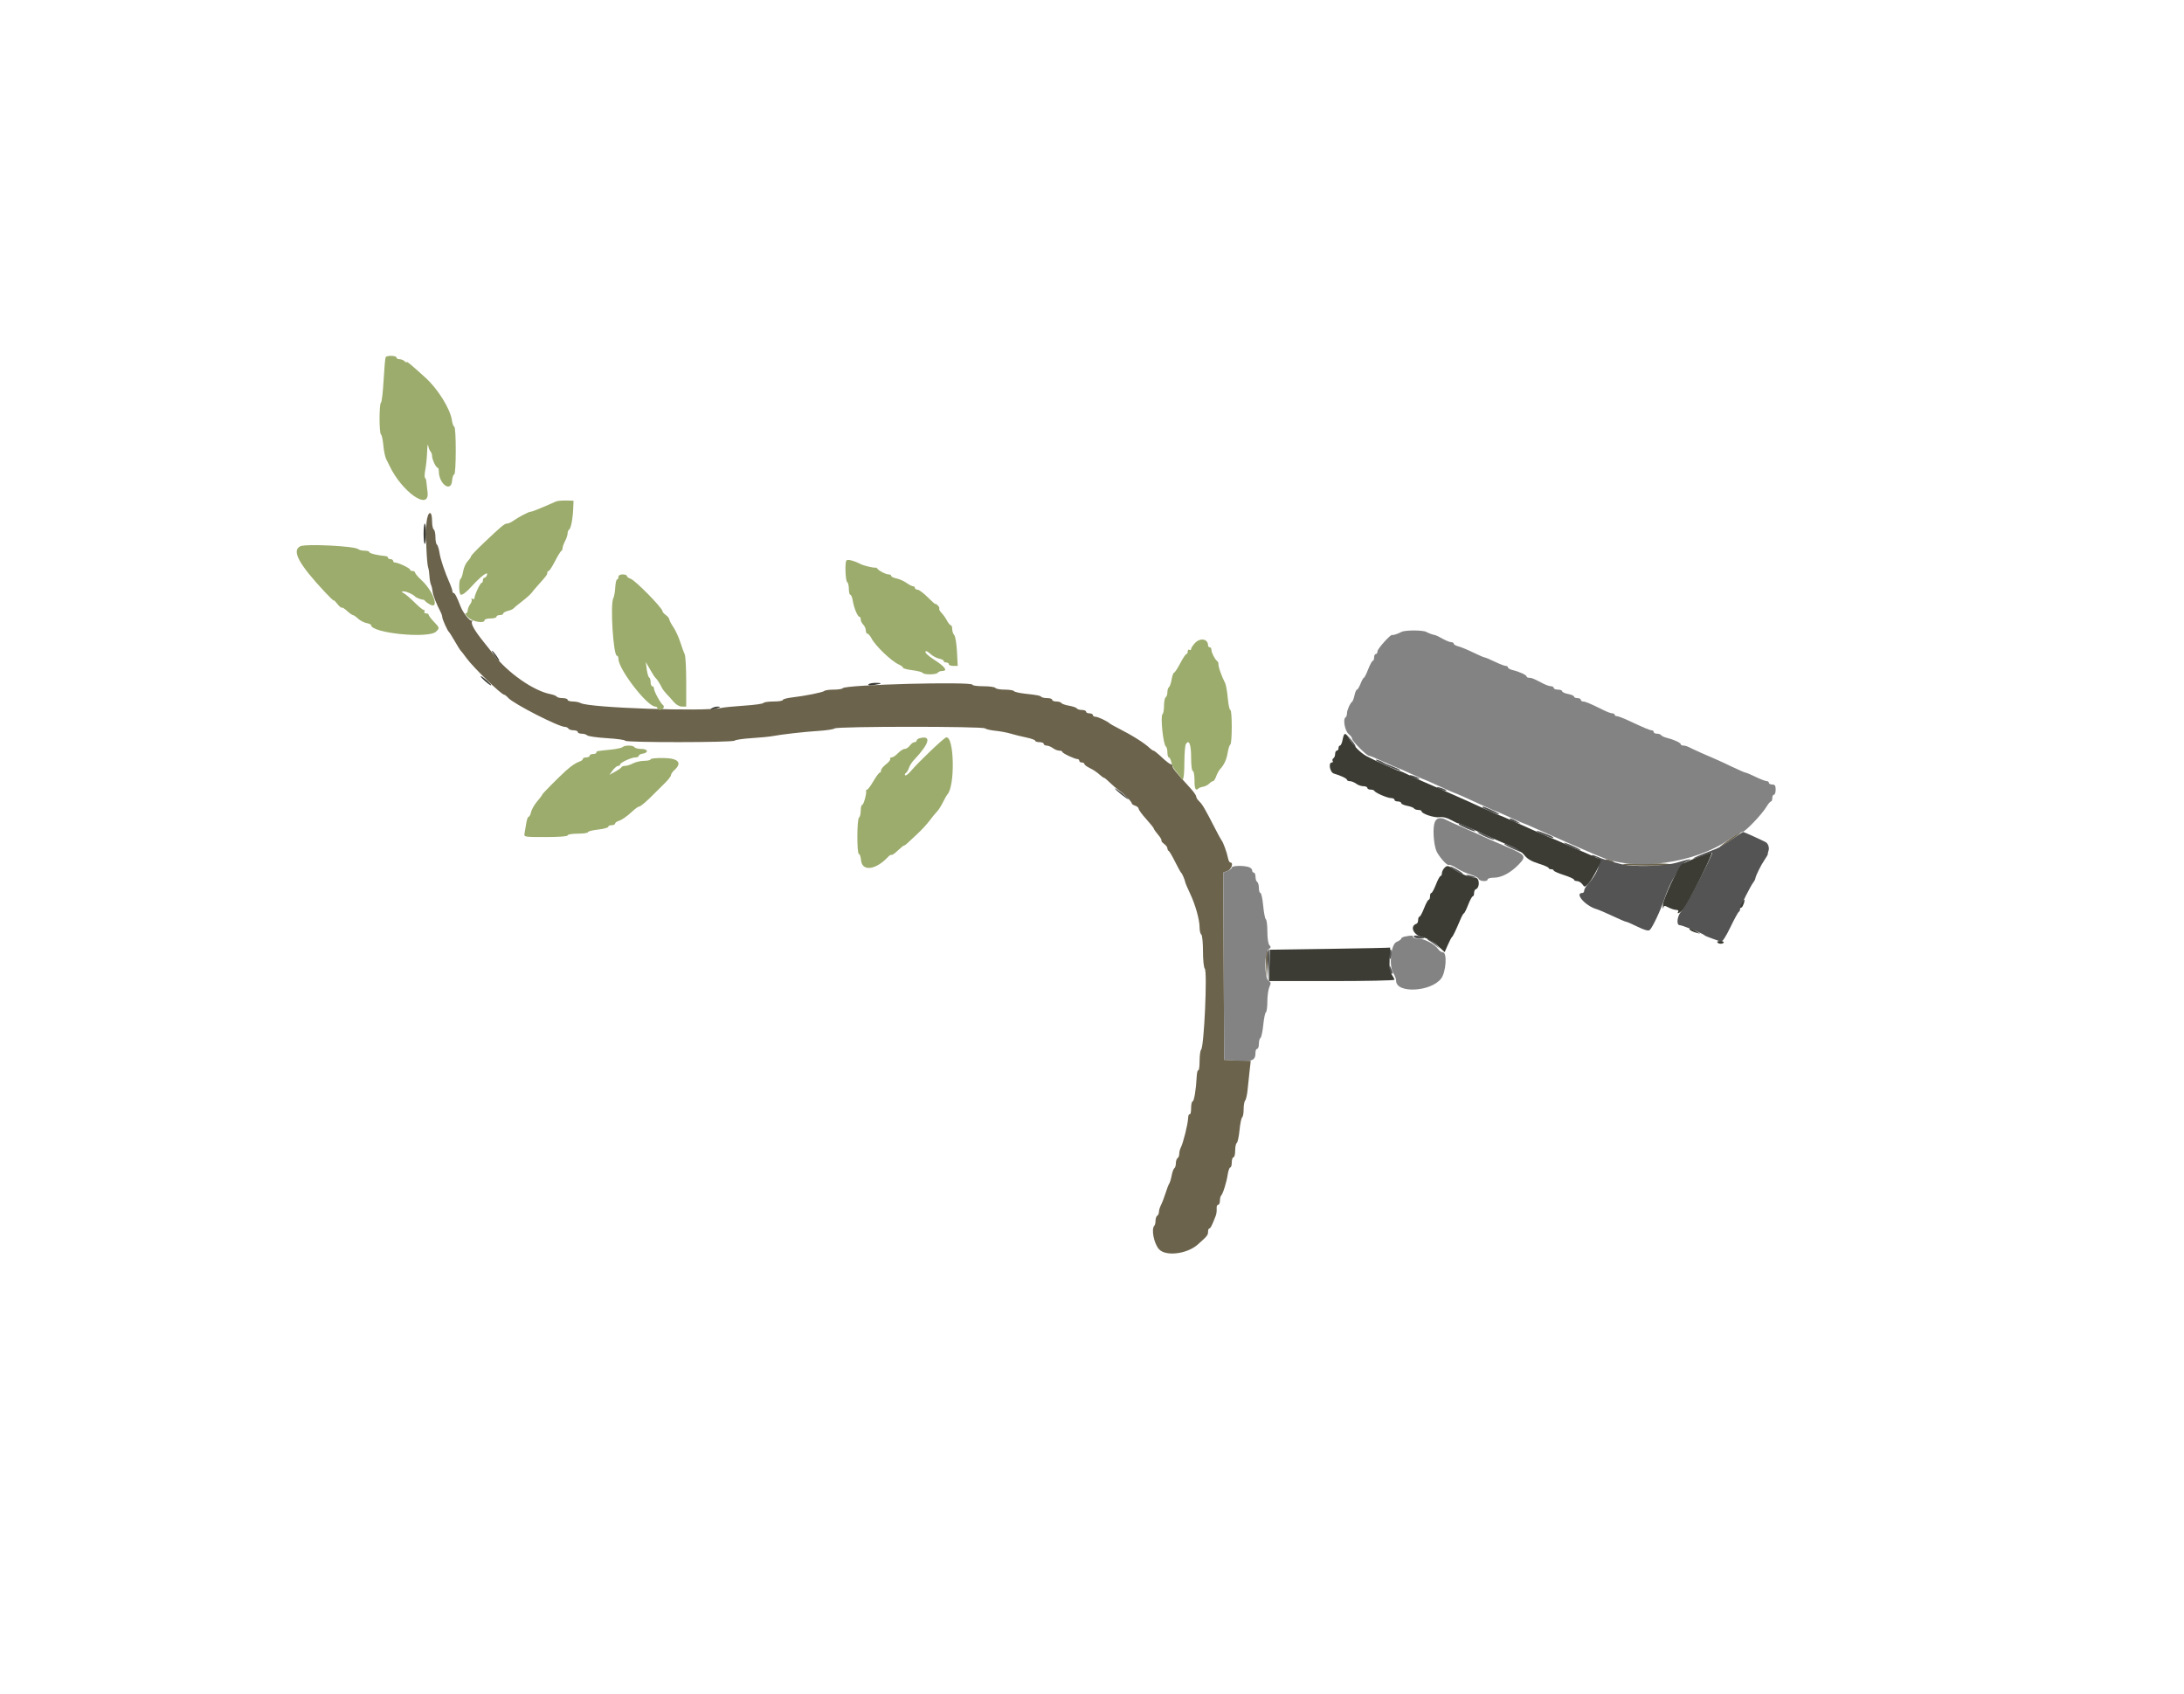 <svg id="svg" version="1.1" xmlns="http://www.w3.org/2000/svg" xmlns:xlink="http://www.w3.org/1999/xlink" width="400" height="310.27" viewBox="0, 0, 400,310.27"><g id="svgg"><path id="path0" d="M78.112 95.718 C 77.924 97.539,78.139 103.192,78.425 103.957 C 78.520 104.213,78.624 104.911,78.655 105.508 C 78.686 106.106,78.813 106.817,78.936 107.090 C 79.060 107.362,79.193 107.921,79.233 108.331 C 79.297 109.001,79.937 110.636,80.709 112.098 C 80.865 112.395,80.993 112.792,80.993 112.982 C 80.993 113.376,81.951 115.514,82.233 115.749 C 82.335 115.834,82.819 116.602,83.308 117.455 C 83.797 118.309,84.280 119.077,84.381 119.162 C 84.483 119.247,84.969 119.876,85.463 120.559 C 86.677 122.239,91.828 127.230,92.348 127.230 C 92.463 127.230,92.783 127.483,93.059 127.791 C 94.044 128.892,102.316 133.126,103.481 133.126 C 103.723 133.126,104.006 133.266,104.112 133.437 C 104.217 133.607,104.644 133.747,105.061 133.747 C 105.478 133.747,105.818 133.887,105.818 134.057 C 105.818 134.228,106.140 134.368,106.532 134.368 C 106.925 134.368,107.385 134.507,107.555 134.677 C 107.726 134.847,109.359 135.078,111.186 135.190 C 113.013 135.302,114.507 135.511,114.507 135.656 C 114.507 136.009,134.163 135.995,134.538 135.642 C 134.701 135.489,136.090 135.284,137.626 135.186 C 139.162 135.087,140.838 134.928,141.350 134.833 C 143.201 134.488,147.301 134.021,149.882 133.861 C 151.332 133.771,152.677 133.565,152.872 133.403 C 153.343 133.012,179.924 133.002,180.403 133.393 C 180.600 133.552,181.458 133.751,182.312 133.834 C 183.165 133.917,184.422 134.152,185.105 134.358 C 185.787 134.563,187.079 134.882,187.975 135.066 C 188.871 135.251,189.604 135.519,189.604 135.661 C 189.604 135.803,189.953 135.919,190.380 135.919 C 190.807 135.919,191.156 136.059,191.156 136.230 C 191.156 136.400,191.400 136.544,191.699 136.550 C 191.998 136.555,192.513 136.765,192.844 137.015 C 193.176 137.266,193.699 137.471,194.008 137.471 C 194.317 137.471,194.569 137.578,194.569 137.708 C 194.569 137.957,196.835 139.022,197.364 139.022 C 197.534 139.022,197.673 139.162,197.673 139.333 C 197.673 139.503,197.882 139.643,198.138 139.643 C 198.394 139.643,198.604 139.767,198.604 139.918 C 198.604 140.069,199.057 140.409,199.612 140.673 C 200.167 140.938,200.929 141.442,201.306 141.795 C 201.683 142.147,202.078 142.436,202.183 142.436 C 202.289 142.436,202.761 142.820,203.232 143.289 C 203.703 143.759,204.477 144.422,204.952 144.763 C 205.973 145.497,207.292 146.839,207.292 147.144 C 207.292 147.263,207.572 147.448,207.913 147.556 C 208.254 147.665,208.538 147.918,208.544 148.120 C 208.550 148.322,209.178 149.177,209.941 150.019 C 210.703 150.862,211.327 151.643,211.327 151.755 C 211.327 151.868,211.668 152.356,212.085 152.842 C 212.502 153.327,212.788 153.812,212.722 153.919 C 212.656 154.027,212.873 154.311,213.205 154.550 C 213.537 154.790,213.809 155.153,213.809 155.357 C 213.809 155.561,213.914 155.775,214.042 155.831 C 214.170 155.888,214.693 156.773,215.204 157.797 C 215.715 158.821,216.214 159.728,216.313 159.814 C 216.516 159.990,216.967 161.022,217.085 161.585 C 217.128 161.791,217.515 162.698,217.945 163.602 C 218.930 165.674,219.705 168.427,219.705 169.851 C 219.705 170.455,219.845 171.035,220.016 171.140 C 220.186 171.246,220.326 172.623,220.326 174.200 C 220.326 175.805,220.471 177.212,220.655 177.396 C 221.148 177.890,220.530 191.666,219.990 192.227 C 219.833 192.389,219.705 193.340,219.705 194.339 C 219.705 195.339,219.600 196.093,219.472 196.014 C 219.344 195.935,219.211 196.451,219.177 197.160 C 219.062 199.512,218.699 201.707,218.424 201.707 C 218.275 201.707,218.154 202.274,218.154 202.966 C 218.154 203.659,218.035 204.153,217.890 204.063 C 217.745 203.974,217.615 204.306,217.601 204.802 C 217.572 205.834,216.696 209.354,216.268 210.159 C 216.110 210.455,215.981 210.970,215.981 211.304 C 215.981 211.638,215.842 211.997,215.671 212.102 C 215.500 212.208,215.361 212.627,215.361 213.033 C 215.361 213.440,215.237 213.849,215.086 213.943 C 214.934 214.036,214.712 214.638,214.592 215.280 C 214.472 215.922,214.272 216.587,214.148 216.757 C 214.023 216.928,213.726 217.696,213.487 218.464 C 213.249 219.232,212.875 220.209,212.657 220.636 C 212.440 221.063,212.261 221.648,212.259 221.937 C 212.258 222.225,212.118 222.548,211.947 222.653 C 211.777 222.759,211.637 223.163,211.637 223.551 C 211.637 223.939,211.540 224.354,211.421 224.472 C 210.810 225.083,211.347 227.775,212.283 228.795 C 213.514 230.136,217.407 229.661,219.361 227.930 C 221.115 226.375,221.257 226.200,221.257 225.579 C 221.257 225.250,221.362 224.981,221.491 224.981 C 221.704 224.981,221.988 224.418,222.663 222.653 C 222.794 222.312,222.870 221.718,222.832 221.334 C 222.795 220.950,222.914 220.636,223.096 220.636 C 223.279 220.636,223.429 220.310,223.429 219.912 C 223.429 219.514,223.525 219.092,223.642 218.975 C 223.983 218.634,224.636 216.558,224.852 215.128 C 224.962 214.403,225.175 213.809,225.326 213.809 C 225.477 213.809,225.601 213.390,225.601 212.878 C 225.601 212.366,225.741 211.947,225.912 211.947 C 226.082 211.947,226.222 211.397,226.222 210.724 C 226.222 210.052,226.353 209.420,226.514 209.321 C 226.675 209.221,226.903 208.163,227.020 206.968 C 227.138 205.774,227.356 204.721,227.504 204.630 C 227.652 204.538,227.773 203.871,227.773 203.147 C 227.773 202.423,227.901 201.698,228.056 201.536 C 228.212 201.374,228.413 200.473,228.503 199.535 C 228.592 198.596,228.758 197.031,228.871 196.057 L 229.077 194.286 226.641 194.195 L 224.205 194.104 224.125 176.952 L 224.044 159.800 224.823 159.504 C 225.558 159.225,225.970 157.952,225.326 157.952 C 225.175 157.952,224.981 157.568,224.896 157.099 C 224.732 156.192,223.999 154.177,223.739 153.918 C 223.654 153.832,223.083 152.785,222.470 151.590 C 220.676 148.092,220.203 147.286,219.628 146.749 C 219.329 146.470,219.085 146.080,219.085 145.882 C 219.085 145.685,218.631 145.023,218.076 144.412 C 215.148 141.187,214.740 140.682,214.740 140.277 C 214.740 140.099,214.601 139.953,214.430 139.953 C 214.260 139.953,213.528 139.395,212.803 138.712 C 212.078 138.029,211.390 137.471,211.273 137.471 C 211.156 137.471,210.876 137.292,210.651 137.073 C 209.662 136.113,207.458 134.716,204.810 133.371 C 204.042 132.981,203.344 132.592,203.258 132.506 C 202.858 132.105,201.092 131.265,200.650 131.265 C 200.378 131.265,200.155 131.125,200.155 130.954 C 200.155 130.784,199.876 130.644,199.535 130.644 C 199.193 130.644,198.914 130.504,198.914 130.334 C 198.914 130.163,198.573 130.023,198.156 130.023 C 197.740 130.023,197.320 129.896,197.224 129.740 C 197.128 129.584,196.492 129.363,195.811 129.247 C 195.130 129.132,194.494 128.911,194.398 128.755 C 194.301 128.599,193.882 128.472,193.465 128.472 C 193.048 128.472,192.708 128.332,192.708 128.161 C 192.708 127.991,192.312 127.851,191.828 127.851 C 191.345 127.851,190.852 127.754,190.733 127.635 C 190.481 127.383,190.079 127.304,187.655 127.032 C 186.669 126.921,185.788 126.710,185.697 126.565 C 185.607 126.419,184.852 126.299,184.019 126.299 C 183.185 126.299,182.417 126.160,182.312 125.989 C 182.206 125.818,181.221 125.679,180.121 125.679 C 179.022 125.679,178.123 125.558,178.123 125.410 C 178.123 124.776,154.753 125.391,154.354 126.036 C 154.265 126.181,153.525 126.299,152.710 126.299 C 151.895 126.299,151.124 126.404,150.996 126.532 C 150.734 126.794,147.449 127.455,144.996 127.739 C 144.100 127.843,143.367 128.050,143.367 128.200 C 143.367 128.349,142.607 128.472,141.679 128.472 C 140.750 128.472,139.914 128.594,139.821 128.745 C 139.729 128.895,138.149 129.114,136.312 129.232 C 134.475 129.351,132.552 129.542,132.040 129.658 C 128.928 130.361,107.942 129.634,106.366 128.768 C 106.069 128.605,105.406 128.472,104.892 128.472 C 104.377 128.472,103.957 128.332,103.957 128.161 C 103.957 127.991,103.546 127.851,103.044 127.851 C 102.542 127.851,102.056 127.729,101.964 127.581 C 101.872 127.432,101.340 127.222,100.782 127.114 C 97.697 126.515,92.947 123.189,90.389 119.835 C 90.085 119.437,89.363 118.530,88.785 117.818 C 86.990 115.613,86.196 114.257,86.444 113.827 C 86.573 113.604,86.565 113.524,86.426 113.650 C 86.140 113.909,84.817 112.268,84.365 111.094 C 83.697 109.361,83.312 108.611,83.089 108.611 C 82.960 108.611,82.855 108.458,82.855 108.270 C 82.855 108.083,82.661 107.489,82.425 106.951 C 81.433 104.696,80.683 102.477,80.493 101.234 C 80.382 100.505,80.170 99.834,80.021 99.742 C 79.873 99.650,79.752 99.033,79.752 98.371 C 79.752 97.708,79.612 97.080,79.441 96.974 C 79.271 96.869,79.131 96.162,79.131 95.404 C 79.131 93.315,78.335 93.560,78.112 95.718 M316.851 153.631 C 314.901 155.058,314.401 155.543,315.749 154.699 C 317.349 153.696,319.113 152.366,318.821 152.380 C 318.667 152.388,317.781 152.951,316.851 153.631 M294.337 157.642 C 294.678 157.788,295.167 157.908,295.423 157.908 C 295.716 157.908,295.659 157.810,295.268 157.642 C 294.926 157.495,294.438 157.375,294.182 157.375 C 293.888 157.375,293.945 157.473,294.337 157.642 M297.218 158.318 C 297.511 158.434,299.496 158.529,301.629 158.529 C 303.763 158.529,305.747 158.434,306.038 158.318 C 306.329 158.202,304.344 158.107,301.627 158.107 C 298.909 158.107,296.925 158.202,297.218 158.318 M231.939 174.193 C 231.851 174.422,231.822 175.714,231.874 177.064 L 231.969 179.519 232.121 176.648 C 232.272 173.792,232.243 173.401,231.939 174.193 " stroke="none" fill="#6c634c" fill-rule="evenodd"></path><path id="path1" d="M70.634 65.418 C 70.549 65.556,70.380 67.446,70.259 69.617 C 70.139 71.789,69.921 73.639,69.776 73.729 C 69.429 73.943,69.431 79.355,69.778 79.569 C 69.924 79.660,70.118 80.553,70.209 81.555 C 70.300 82.556,70.529 83.677,70.719 84.046 C 70.908 84.415,71.178 84.961,71.318 85.260 C 73.617 90.144,78.791 93.709,78.299 90.070 C 78.190 89.259,78.088 88.386,78.072 88.130 C 78.057 87.874,77.953 87.594,77.840 87.509 C 77.727 87.423,77.756 86.724,77.904 85.957 C 78.052 85.190,78.198 83.724,78.229 82.700 C 78.260 81.676,78.347 81.187,78.424 81.614 C 78.500 82.040,78.691 82.522,78.847 82.684 C 79.003 82.846,79.131 83.203,79.131 83.476 C 79.131 84.120,79.839 85.642,80.140 85.645 C 80.268 85.647,80.372 85.933,80.372 86.281 C 80.372 88.643,82.611 90.277,82.796 88.050 C 82.849 87.412,83.024 86.889,83.184 86.889 C 83.559 86.889,83.572 78.288,83.198 78.148 C 83.045 78.092,82.849 77.556,82.763 76.959 C 82.461 74.876,80.225 71.266,77.958 69.201 C 75.323 66.801,74.476 66.101,74.476 66.320 C 74.476 66.437,74.309 66.365,74.104 66.160 C 73.899 65.955,73.480 65.787,73.173 65.787 C 72.866 65.787,72.614 65.648,72.614 65.477 C 72.614 65.108,70.858 65.056,70.634 65.418 M101.784 91.861 C 101.528 91.988,100.970 92.234,100.543 92.407 C 100.116 92.580,99.257 92.946,98.634 93.219 C 98.011 93.492,97.352 93.716,97.170 93.716 C 96.827 93.716,94.955 94.708,93.880 95.460 C 93.543 95.696,93.084 95.888,92.860 95.888 C 92.405 95.888,91.883 96.323,88.574 99.457 C 87.313 100.652,86.278 101.740,86.274 101.875 C 86.271 102.010,85.986 102.424,85.641 102.794 C 85.296 103.165,84.928 104.000,84.824 104.650 C 84.720 105.300,84.514 105.907,84.366 105.999 C 83.981 106.236,84.031 108.922,84.420 108.922 C 84.801 108.922,85.433 108.429,86.368 107.403 C 88.130 105.469,89.520 104.451,89.176 105.346 C 89.077 105.606,88.870 105.818,88.718 105.818 C 88.565 105.818,88.441 106.028,88.441 106.284 C 88.441 106.540,88.334 106.749,88.204 106.749 C 87.950 106.749,86.889 109.019,86.889 109.563 C 86.889 109.742,86.728 109.790,86.531 109.668 C 86.328 109.542,86.256 109.582,86.366 109.759 C 86.472 109.931,86.358 110.336,86.113 110.660 C 85.868 110.984,85.663 111.493,85.658 111.792 C 85.652 112.091,85.488 112.335,85.292 112.335 C 85.097 112.335,85.313 112.684,85.774 113.111 C 86.620 113.895,88.751 114.228,88.751 113.576 C 88.751 113.406,89.240 113.266,89.837 113.266 C 90.434 113.266,90.923 113.126,90.923 112.956 C 90.923 112.785,91.202 112.645,91.544 112.645 C 91.885 112.645,92.164 112.521,92.164 112.369 C 92.164 112.217,92.547 111.996,93.015 111.879 C 93.482 111.761,93.936 111.568,94.023 111.449 C 94.110 111.330,94.810 110.751,95.578 110.161 C 96.346 109.571,97.139 108.867,97.341 108.596 C 97.542 108.324,98.136 107.623,98.661 107.038 C 100.101 105.431,100.233 105.251,100.233 104.901 C 100.233 104.723,100.343 104.577,100.478 104.577 C 100.612 104.577,101.136 103.774,101.641 102.793 C 102.147 101.811,102.665 100.962,102.793 100.905 C 102.921 100.848,103.026 100.620,103.026 100.398 C 103.026 100.175,103.234 99.593,103.489 99.105 C 103.744 98.616,103.954 97.980,103.955 97.691 C 103.956 97.402,104.081 97.089,104.233 96.996 C 104.565 96.790,104.910 95.007,104.987 93.095 L 105.043 91.699 103.646 91.664 C 102.878 91.645,102.040 91.733,101.784 91.861 M55.004 100.043 C 53.371 100.832,54.722 103.326,59.604 108.535 C 60.445 109.432,61.133 110.077,61.133 109.968 C 61.133 109.858,61.428 110.144,61.789 110.603 C 62.149 111.062,62.514 111.368,62.598 111.284 C 62.682 111.200,63.119 111.471,63.568 111.888 C 64.017 112.305,64.497 112.645,64.634 112.645 C 64.770 112.645,65.191 112.934,65.568 113.287 C 65.945 113.640,66.637 114.007,67.106 114.102 C 67.576 114.197,67.960 114.363,67.960 114.470 C 67.960 115.954,78.536 117.009,79.885 115.660 C 80.532 115.013,80.520 114.967,79.441 113.838 C 78.929 113.302,78.510 112.745,78.510 112.599 C 78.510 112.454,78.293 112.335,78.027 112.335 C 77.761 112.335,77.629 112.196,77.735 112.025 C 77.840 111.854,77.790 111.715,77.622 111.715 C 77.455 111.715,76.714 111.112,75.975 110.375 C 75.236 109.638,74.352 108.874,74.011 108.677 C 73.464 108.362,73.455 108.319,73.937 108.310 C 74.450 108.302,75.681 108.858,76.028 109.255 C 76.209 109.462,77.187 109.844,77.471 109.818 C 77.578 109.808,77.751 109.916,77.855 110.059 C 77.960 110.201,78.347 110.486,78.716 110.691 C 80.559 111.717,79.402 108.295,77.225 106.280 C 76.567 105.671,76.028 105.039,76.028 104.875 C 76.028 104.711,75.818 104.577,75.562 104.577 C 75.306 104.577,75.097 104.464,75.097 104.327 C 75.097 104.052,72.934 103.026,72.355 103.026 C 72.156 103.026,71.994 102.886,71.994 102.715 C 71.994 102.545,71.784 102.405,71.528 102.405 C 71.272 102.405,71.063 102.289,71.063 102.146 C 71.063 102.004,70.888 101.872,70.675 101.853 C 69.175 101.717,67.649 101.349,67.649 101.123 C 67.649 100.975,67.258 100.853,66.780 100.853 C 66.303 100.853,65.779 100.728,65.617 100.574 C 65.017 100.007,56.012 99.556,55.004 100.043 M155.025 102.642 C 154.718 102.949,154.835 106.394,155.159 106.594 C 155.330 106.700,155.469 107.267,155.469 107.854 C 155.469 108.441,155.591 108.922,155.739 108.922 C 155.887 108.922,156.090 109.421,156.189 110.031 C 156.401 111.340,157.074 112.956,157.407 112.956 C 157.536 112.956,157.642 113.175,157.642 113.443 C 157.642 113.712,157.851 114.141,158.107 114.397 C 158.363 114.653,158.573 115.131,158.573 115.460 C 158.573 115.790,158.709 116.059,158.875 116.059 C 159.041 116.059,159.376 116.443,159.619 116.912 C 160.341 118.304,163.229 121.066,164.634 121.706 C 165.055 121.898,165.400 122.162,165.400 122.293 C 165.400 122.424,166.169 122.627,167.110 122.745 C 168.051 122.862,168.897 123.082,168.991 123.233 C 169.224 123.610,171.524 123.579,171.761 123.196 C 171.867 123.026,172.224 122.886,172.555 122.886 C 173.652 122.886,173.098 122.106,171.083 120.816 C 169.911 120.065,169.323 119.480,169.531 119.271 C 169.626 119.177,170.026 119.403,170.422 119.773 C 170.817 120.143,171.524 120.524,171.994 120.619 C 172.463 120.714,172.847 120.913,172.847 121.063 C 172.847 121.212,173.057 121.334,173.313 121.334 C 173.569 121.334,173.778 121.474,173.778 121.645 C 173.778 121.815,174.145 121.955,174.593 121.955 L 175.408 121.955 175.269 119.311 C 175.192 117.856,174.965 116.501,174.764 116.300 C 174.563 116.099,174.399 115.614,174.399 115.221 C 174.399 114.829,174.283 114.507,174.141 114.507 C 173.999 114.507,173.685 114.128,173.443 113.663 C 173.200 113.199,172.753 112.566,172.448 112.256 C 172.143 111.946,171.954 111.592,172.027 111.470 C 172.101 111.349,171.967 111.069,171.728 110.849 C 171.490 110.629,171.296 110.520,171.296 110.608 C 171.296 110.696,170.671 110.143,169.907 109.379 C 169.144 108.615,168.306 107.991,168.045 107.991 C 167.785 107.991,167.572 107.851,167.572 107.680 C 167.572 107.510,167.419 107.370,167.232 107.370 C 167.045 107.370,166.498 107.090,166.017 106.747 C 165.535 106.404,164.711 106.038,164.184 105.932 C 163.658 105.827,163.227 105.619,163.227 105.469 C 163.227 105.320,163.016 105.198,162.758 105.198 C 162.244 105.198,161.012 104.575,160.710 104.163 C 160.606 104.020,160.429 103.926,160.317 103.954 C 160.004 104.031,158.185 103.598,157.652 103.319 C 156.466 102.700,155.274 102.393,155.025 102.642 M113.266 105.663 C 113.266 105.919,113.153 106.129,113.014 106.129 C 112.875 106.129,112.728 106.781,112.686 107.577 C 112.645 108.374,112.484 109.265,112.327 109.557 C 111.736 110.662,112.330 120.093,112.991 120.093 C 113.142 120.093,113.266 120.346,113.266 120.655 C 113.266 122.563,118.544 129.403,120.015 129.403 C 120.229 129.403,120.403 129.542,120.403 129.713 C 120.403 130.134,121.246 130.108,121.511 129.678 C 121.628 129.489,121.595 129.244,121.438 129.135 C 120.993 128.828,119.783 126.627,119.783 126.127 C 119.783 125.880,119.643 125.679,119.472 125.679 C 119.302 125.679,119.162 125.341,119.162 124.929 C 119.162 124.516,119.043 124.132,118.898 124.076 C 118.753 124.019,118.554 123.355,118.455 122.600 L 118.276 121.227 119.053 122.596 C 119.481 123.349,119.925 124.037,120.040 124.124 C 120.281 124.307,120.929 125.312,121.244 125.988 C 121.363 126.244,121.746 126.747,122.095 127.106 C 122.445 127.466,123.044 128.129,123.427 128.581 C 123.838 129.066,124.442 129.403,124.901 129.403 L 125.679 129.403 125.679 124.899 C 125.679 122.422,125.559 120.153,125.412 119.856 C 125.266 119.560,124.899 118.551,124.597 117.614 C 124.296 116.678,123.718 115.423,123.312 114.827 C 122.907 114.231,122.576 113.596,122.576 113.418 C 122.576 113.239,122.296 112.891,121.955 112.645 C 121.614 112.399,121.334 112.083,121.334 111.943 C 121.334 111.344,116.338 106.259,115.483 105.988 C 115.117 105.872,114.818 105.646,114.818 105.487 C 114.818 105.328,114.469 105.198,114.042 105.198 C 113.559 105.198,113.266 105.374,113.266 105.663 M218.852 117.774 C 218.468 118.184,218.154 118.672,218.154 118.859 C 218.154 119.046,218.014 119.112,217.843 119.007 C 217.673 118.901,217.533 119.033,217.533 119.299 C 217.533 119.565,217.423 119.783,217.288 119.783 C 217.154 119.783,216.642 120.551,216.150 121.490 C 215.659 122.428,215.153 123.196,215.026 123.196 C 214.899 123.196,214.700 123.754,214.585 124.436 C 214.470 125.118,214.248 125.754,214.092 125.851 C 213.937 125.947,213.809 126.358,213.809 126.765 C 213.809 127.171,213.670 127.590,213.499 127.696 C 213.328 127.801,213.189 128.500,213.189 129.247 C 213.189 129.995,213.072 130.679,212.929 130.768 C 212.489 131.039,213.033 136.407,213.532 136.715 C 213.684 136.810,213.809 137.298,213.809 137.800 C 213.809 138.301,213.931 138.712,214.081 138.712 C 214.230 138.712,214.437 139.134,214.540 139.650 C 214.643 140.165,215.079 140.967,215.509 141.431 C 215.940 141.895,216.292 142.381,216.292 142.510 C 216.292 142.640,216.431 142.746,216.602 142.746 C 216.787 142.746,216.914 141.528,216.917 139.721 C 216.920 138.057,217.044 136.503,217.193 136.267 C 217.775 135.349,218.154 136.320,218.154 138.730 C 218.154 140.166,218.283 141.195,218.464 141.195 C 218.635 141.195,218.774 141.963,218.774 142.901 C 218.774 144.490,218.983 144.916,219.506 144.393 C 219.624 144.275,220.008 144.135,220.358 144.081 C 220.708 144.028,221.203 143.775,221.458 143.520 C 221.713 143.265,222.038 143.057,222.180 143.057 C 222.321 143.057,222.574 142.664,222.741 142.184 C 222.909 141.705,223.236 141.106,223.470 140.854 C 224.216 140.048,224.653 139.084,224.860 137.788 C 224.971 137.094,225.183 136.451,225.332 136.360 C 225.681 136.143,225.685 130.023,225.335 130.023 C 225.189 130.023,224.979 129.042,224.867 127.842 C 224.756 126.642,224.542 125.420,224.393 125.127 C 223.673 123.709,223.104 122.062,223.149 121.524 C 223.161 121.373,223.055 121.163,222.912 121.059 C 222.500 120.757,221.877 119.525,221.877 119.011 C 221.877 118.753,221.738 118.542,221.567 118.542 C 221.396 118.542,221.257 118.392,221.257 118.209 C 221.257 116.993,219.825 116.734,218.852 117.774 M168.425 135.199 C 168.126 135.279,167.882 135.474,167.882 135.632 C 167.882 135.790,167.703 135.919,167.485 135.919 C 167.267 135.919,166.887 136.199,166.641 136.540 C 166.395 136.881,165.969 137.161,165.695 137.161 C 165.422 137.161,164.869 137.510,164.469 137.936 C 164.068 138.363,163.546 138.712,163.310 138.712 C 163.074 138.712,162.955 138.833,163.047 138.981 C 163.138 139.130,162.797 139.569,162.289 139.959 C 161.781 140.348,161.365 140.855,161.365 141.086 C 161.365 141.316,161.255 141.505,161.120 141.505 C 160.985 141.505,160.467 142.203,159.969 143.057 C 159.471 143.910,158.952 144.608,158.818 144.608 C 158.683 144.608,158.596 144.713,158.625 144.841 C 158.740 145.355,158.175 147.401,157.917 147.401 C 157.766 147.401,157.642 147.882,157.642 148.469 C 157.642 149.056,157.502 149.623,157.331 149.728 C 156.935 149.973,156.917 156.400,157.313 156.400 C 157.473 156.400,157.647 156.910,157.700 157.533 C 157.881 159.651,160.390 159.355,162.634 156.949 C 162.910 156.653,163.204 156.480,163.287 156.564 C 163.371 156.648,163.879 156.296,164.417 155.782 C 164.954 155.269,165.475 154.849,165.574 154.849 C 165.673 154.849,165.932 154.674,166.149 154.461 C 166.366 154.247,167.177 153.492,167.952 152.782 C 168.726 152.071,169.759 150.954,170.247 150.299 C 170.735 149.644,171.346 148.898,171.607 148.642 C 171.867 148.386,172.357 147.618,172.696 146.936 C 173.035 146.253,173.385 145.625,173.474 145.539 C 174.961 144.110,174.788 134.709,173.281 135.053 C 172.844 135.152,168.200 139.582,166.844 141.194 C 166.377 141.749,165.900 142.109,165.784 141.993 C 165.668 141.877,165.724 141.684,165.910 141.566 C 166.095 141.447,166.346 141.031,166.468 140.642 C 166.589 140.252,166.992 139.612,167.363 139.219 C 170.251 136.158,170.663 134.601,168.425 135.199 M114.026 136.820 C 113.864 136.974,112.894 137.183,111.870 137.286 C 109.217 137.551,109.232 137.548,109.232 137.833 C 109.232 137.975,108.953 138.092,108.611 138.092 C 108.270 138.092,107.991 138.231,107.991 138.402 C 107.991 138.573,107.711 138.712,107.370 138.712 C 107.029 138.712,106.749 138.836,106.749 138.986 C 106.749 139.137,106.505 139.342,106.206 139.443 C 105.502 139.679,104.654 140.243,103.664 141.133 C 102.257 142.399,99.307 145.379,99.304 145.539 C 99.302 145.625,98.886 146.179,98.380 146.772 C 97.873 147.364,97.374 148.237,97.270 148.711 C 97.165 149.185,96.967 149.573,96.829 149.573 C 96.690 149.573,96.492 150.097,96.389 150.737 C 96.285 151.377,96.143 152.215,96.072 152.599 C 95.944 153.294,95.963 153.297,99.950 153.297 C 102.414 153.297,103.957 153.178,103.957 152.987 C 103.957 152.814,104.784 152.676,105.818 152.676 C 106.843 152.676,107.680 152.555,107.680 152.406 C 107.680 152.258,108.518 152.041,109.542 151.925 C 110.566 151.810,111.404 151.582,111.404 151.420 C 111.404 151.258,111.683 151.125,112.025 151.125 C 112.366 151.125,112.645 151.002,112.645 150.851 C 112.645 150.700,112.890 150.495,113.189 150.394 C 113.927 150.146,114.748 149.582,115.848 148.565 C 116.356 148.095,116.899 147.711,117.056 147.711 C 117.331 147.711,118.452 146.752,119.871 145.303 C 120.249 144.917,121.082 144.092,121.722 143.469 C 122.362 142.846,122.886 142.171,122.886 141.969 C 122.886 141.767,123.172 141.343,123.521 141.026 C 124.987 139.700,124.253 138.872,121.567 138.823 C 120.244 138.799,119.162 138.904,119.162 139.056 C 119.162 139.208,118.638 139.334,117.998 139.335 C 117.358 139.336,116.435 139.545,115.946 139.800 C 115.457 140.055,114.805 140.264,114.498 140.264 C 114.190 140.264,113.892 140.369,113.835 140.497 C 113.778 140.625,113.255 140.995,112.673 141.319 L 111.615 141.910 112.208 141.096 C 112.534 140.649,112.975 140.279,113.189 140.274 C 113.402 140.268,113.576 140.150,113.576 140.011 C 113.576 139.664,115.630 138.712,116.380 138.712 C 116.715 138.712,116.990 138.582,116.990 138.423 C 116.990 138.265,117.293 138.090,117.664 138.036 C 118.842 137.862,118.710 137.161,117.500 137.161 C 116.898 137.161,116.320 137.021,116.214 136.850 C 115.975 136.464,114.424 136.442,114.026 136.820 " stroke="none" fill="#9cac6c" fill-rule="evenodd"></path><path id="path2" d="M256.633 115.745 C 256.077 116.067,255.114 116.380,254.978 116.283 C 254.729 116.106,252.289 118.816,252.289 119.269 C 252.289 119.552,252.149 119.783,251.978 119.783 C 251.808 119.783,251.668 120.062,251.668 120.403 C 251.668 120.745,251.559 121.024,251.426 121.024 C 251.293 121.024,250.913 121.722,250.582 122.576 C 250.251 123.429,249.897 124.127,249.796 124.127 C 249.694 124.127,249.420 124.616,249.185 125.213 C 248.951 125.811,248.657 126.299,248.532 126.299 C 248.406 126.299,248.205 126.753,248.085 127.308 C 247.965 127.863,247.779 128.386,247.672 128.472 C 247.263 128.799,246.703 130.042,246.703 130.621 C 246.703 130.955,246.577 131.306,246.423 131.401 C 245.918 131.713,246.329 133.876,246.997 134.417 C 247.347 134.701,247.634 135.089,247.634 135.279 C 247.634 135.700,250.292 138.402,250.706 138.402 C 250.869 138.402,252.060 138.891,253.353 139.488 C 254.647 140.085,255.764 140.574,255.836 140.574 C 255.908 140.574,257.025 141.063,258.318 141.660 C 259.612 142.258,260.731 142.746,260.805 142.746 C 260.880 142.746,262.144 143.305,263.615 143.988 C 265.086 144.670,266.347 145.229,266.417 145.229 C 266.487 145.229,267.352 145.597,268.338 146.046 C 269.325 146.496,271.008 147.264,272.079 147.753 C 273.150 148.242,274.083 148.642,274.151 148.642 C 274.220 148.642,275.334 149.131,276.627 149.728 C 277.920 150.326,279.038 150.815,279.111 150.815 C 279.183 150.815,280.125 151.217,281.204 151.709 C 283.474 152.745,290.939 156.020,291.854 156.382 C 292.196 156.517,292.824 156.776,293.251 156.958 C 299.522 159.627,310.449 158.116,316.735 153.710 C 317.790 152.971,318.857 152.366,319.107 152.366 C 319.623 152.366,322.720 149.127,323.554 147.715 C 323.857 147.201,324.215 146.780,324.349 146.780 C 324.483 146.780,324.593 146.501,324.593 146.160 C 324.593 145.818,324.732 145.539,324.903 145.539 C 325.074 145.539,325.213 145.120,325.213 144.608 C 325.213 143.884,325.075 143.677,324.593 143.677 C 324.251 143.677,323.972 143.538,323.972 143.367 C 323.972 143.196,323.789 143.057,323.565 143.057 C 323.341 143.057,322.434 142.708,321.549 142.281 C 320.665 141.854,319.837 141.505,319.709 141.505 C 319.582 141.505,318.429 141.004,317.148 140.391 C 315.866 139.778,314.538 139.165,314.197 139.027 C 313.127 138.596,309.877 137.134,309.314 136.830 C 309.017 136.671,308.564 136.540,308.305 136.540 C 308.047 136.540,307.836 136.434,307.836 136.305 C 307.836 136.034,306.515 135.427,305.272 135.127 C 304.802 135.013,304.339 134.795,304.246 134.644 C 304.152 134.492,303.804 134.368,303.473 134.368 C 303.141 134.368,302.870 134.228,302.870 134.057 C 302.870 133.887,302.717 133.747,302.529 133.747 C 302.178 133.747,301.160 133.322,298.234 131.952 C 297.306 131.517,296.363 131.161,296.140 131.161 C 295.916 131.161,295.733 131.045,295.733 130.903 C 295.733 130.760,295.537 130.644,295.297 130.644 C 295.057 130.644,294.324 130.375,293.668 130.046 C 291.405 128.913,290.361 128.472,289.945 128.472 C 289.715 128.472,289.527 128.332,289.527 128.161 C 289.527 127.991,289.247 127.851,288.906 127.851 C 288.565 127.851,288.285 127.727,288.285 127.575 C 288.285 127.424,287.797 127.208,287.199 127.096 C 286.602 126.984,286.113 126.759,286.113 126.596 C 286.113 126.433,285.764 126.299,285.337 126.299 C 284.911 126.299,284.562 126.160,284.562 125.989 C 284.562 125.818,284.339 125.679,284.066 125.679 C 283.794 125.679,283.131 125.449,282.592 125.169 C 280.795 124.233,280.539 124.127,280.066 124.127 C 279.808 124.127,279.597 124.022,279.597 123.893 C 279.597 123.622,278.277 123.014,277.036 122.715 C 276.567 122.601,276.183 122.384,276.183 122.232 C 276.183 122.080,276.000 121.955,275.776 121.955 C 275.552 121.955,274.645 121.606,273.760 121.179 C 272.876 120.753,272.044 120.403,271.913 120.403 C 271.782 120.403,270.838 119.996,269.817 119.498 C 268.795 118.999,267.576 118.496,267.106 118.378 C 266.637 118.260,266.253 118.039,266.253 117.887 C 266.253 117.735,266.048 117.611,265.797 117.611 C 265.546 117.611,264.847 117.333,264.243 116.994 C 263.639 116.655,263.041 116.358,262.915 116.334 C 262.386 116.234,261.720 115.996,261.214 115.726 C 260.543 115.367,257.261 115.381,256.633 115.745 M262.658 151.000 C 262.385 152.458,262.676 155.203,263.201 156.109 C 263.889 157.297,265.083 158.565,265.355 158.397 C 265.495 158.310,266.139 158.582,266.785 159.002 C 267.431 159.421,268.568 159.942,269.311 160.158 C 270.054 160.375,270.732 160.735,270.818 160.959 C 270.999 161.431,272.459 161.517,272.459 161.055 C 272.459 160.884,272.954 160.745,273.558 160.745 C 274.989 160.745,276.665 159.860,278.158 158.316 C 279.607 156.819,279.433 156.561,275.977 155.102 C 274.810 154.609,273.437 154.014,272.925 153.779 C 271.060 152.922,268.545 151.800,267.029 151.149 C 266.175 150.782,265.235 150.348,264.938 150.183 C 263.727 149.510,262.881 149.813,262.658 151.000 M225.601 158.891 C 225.601 159.065,225.251 159.342,224.823 159.504 L 224.044 159.800 224.125 176.952 L 224.205 194.104 226.740 194.259 C 229.455 194.425,229.946 194.188,229.946 192.712 C 229.946 192.368,230.085 192.087,230.256 192.087 C 230.427 192.087,230.566 191.676,230.566 191.174 C 230.566 190.672,230.698 190.180,230.859 190.081 C 231.019 189.982,231.247 188.923,231.365 187.728 C 231.483 186.534,231.700 185.481,231.848 185.390 C 231.997 185.298,232.118 184.400,232.118 183.394 C 232.118 182.388,232.286 181.196,232.492 180.745 C 232.809 180.048,232.786 179.881,232.336 179.629 C 231.547 179.187,231.559 174.260,232.351 173.813 C 232.786 173.567,232.817 173.428,232.506 173.115 C 232.273 172.879,232.118 171.889,232.118 170.631 C 232.118 169.481,231.995 168.463,231.844 168.370 C 231.694 168.277,231.473 167.152,231.353 165.869 C 231.232 164.587,231.006 163.538,230.850 163.538 C 230.694 163.538,230.566 163.127,230.566 162.625 C 230.566 162.123,230.427 161.626,230.256 161.521 C 230.085 161.415,229.946 160.988,229.946 160.571 C 229.946 160.155,229.806 159.814,229.635 159.814 C 229.465 159.814,229.325 159.621,229.325 159.385 C 229.325 159.148,229.011 158.871,228.627 158.768 C 227.505 158.468,225.601 158.545,225.601 158.891 M257.331 171.515 C 256.947 171.589,256.633 171.762,256.633 171.900 C 256.633 172.038,256.249 172.311,255.780 172.505 C 254.718 172.946,254.334 176.943,255.223 178.301 C 255.487 178.703,255.702 179.300,255.702 179.628 C 255.702 181.978,262.079 181.658,263.943 179.213 C 264.851 178.023,265.085 174.399,264.253 174.399 C 264.007 174.399,263.623 174.139,263.400 173.820 C 262.752 172.897,260.909 171.919,259.814 171.917 C 259.259 171.917,258.805 171.777,258.805 171.606 C 258.805 171.290,258.572 171.276,257.331 171.515 " stroke="none" fill="#838383" fill-rule="evenodd"></path><path id="path3" d="M247.353 135.609 C 248.252 137.002,248.255 137.006,248.253 136.669 C 248.252 136.513,247.891 135.966,247.451 135.454 L 246.652 134.523 247.353 135.609 M251.978 139.175 C 251.978 139.420,256.099 141.218,256.417 141.111 C 256.590 141.054,256.047 140.750,255.209 140.436 C 254.371 140.123,253.545 139.768,253.375 139.648 C 252.939 139.341,251.978 139.015,251.978 139.175 M258.185 141.994 C 258.185 142.204,259.797 142.789,259.950 142.636 C 260.021 142.565,259.652 142.359,259.131 142.178 C 258.611 141.996,258.185 141.914,258.185 141.994 M263.150 144.167 C 263.150 144.376,264.762 144.962,264.915 144.808 C 264.986 144.738,264.617 144.531,264.097 144.350 C 263.576 144.168,263.150 144.086,263.150 144.167 M271.528 147.852 C 271.528 148.068,274.399 149.289,274.550 149.138 C 274.623 149.064,274.025 148.714,273.221 148.358 C 271.672 147.672,271.528 147.630,271.528 147.852 M276.664 150.159 C 276.826 150.311,277.308 150.526,277.735 150.637 L 278.510 150.840 277.735 150.373 C 276.870 149.852,276.190 149.716,276.664 150.159 M267.184 150.955 C 267.184 151.171,270.054 152.392,270.206 152.241 C 270.279 152.168,269.681 151.817,268.877 151.461 C 267.327 150.776,267.184 150.733,267.184 150.955 M281.458 152.204 C 281.458 152.430,284.338 153.624,284.498 153.465 C 284.580 153.382,284.279 153.171,283.829 152.995 C 283.379 152.820,282.661 152.540,282.234 152.374 C 281.808 152.207,281.458 152.131,281.458 152.204 M270.988 152.703 C 271.851 153.206,273.701 153.941,273.701 153.781 C 273.701 153.623,270.948 152.360,270.635 152.376 C 270.529 152.381,270.688 152.528,270.988 152.703 M317.188 153.732 C 316.121 154.483,314.802 155.268,314.257 155.475 C 311.286 156.605,310.027 157.144,310.126 157.243 C 310.187 157.304,310.972 157.064,311.870 156.711 C 312.767 156.357,313.542 156.107,313.590 156.156 C 313.801 156.369,308.651 166.236,308.037 166.796 C 307.213 167.546,306.926 169.434,307.637 169.434 C 308.116 169.434,311.900 170.974,312.180 171.283 C 312.265 171.377,312.894 171.648,313.576 171.884 C 314.259 172.121,314.989 172.378,315.199 172.456 C 315.433 172.543,316.093 171.533,316.902 169.852 C 317.628 168.342,318.329 167.060,318.460 167.003 C 318.590 166.946,318.697 166.704,318.697 166.464 C 318.697 166.047,320.647 162.164,321.180 161.521 C 321.321 161.350,321.459 161.071,321.485 160.900 C 321.572 160.347,322.514 158.442,323.173 157.486 C 323.526 156.974,323.798 156.486,323.778 156.400 C 323.757 156.315,323.805 156.079,323.883 155.875 C 324.112 155.279,323.853 154.468,323.351 154.210 C 322.374 153.708,319.404 152.366,319.269 152.366 C 319.192 152.366,318.255 152.981,317.188 153.732 M286.424 154.365 C 286.424 154.523,289.176 155.785,289.489 155.770 C 289.771 155.756,288.755 155.194,287.507 154.672 C 286.911 154.423,286.424 154.285,286.424 154.365 M275.588 154.660 C 275.934 154.985,278.957 156.310,278.809 156.071 C 278.716 155.921,278.000 155.514,277.217 155.168 C 275.859 154.567,275.307 154.395,275.588 154.660 M291.534 156.695 C 291.645 156.874,291.902 157.023,292.105 157.026 C 293.540 157.044,292.886 159.684,290.921 161.804 C 290.495 162.263,290.147 162.841,290.147 163.088 C 290.147 163.335,289.998 163.538,289.816 163.538 C 288.306 163.538,290.320 165.882,292.337 166.472 C 292.754 166.594,294.106 167.171,295.341 167.754 C 296.577 168.336,297.697 168.813,297.832 168.813 C 297.966 168.813,298.909 169.221,299.927 169.720 C 301.210 170.350,301.892 170.533,302.151 170.318 C 302.631 169.919,304.184 166.623,304.833 164.624 C 305.795 161.661,307.816 158.242,308.878 157.780 C 310.292 157.165,309.538 157.243,307.215 157.952 C 304.920 158.653,299.066 158.815,296.855 158.240 C 294.190 157.546,293.683 157.388,292.524 156.885 C 291.869 156.601,291.423 156.515,291.534 156.695 M265.632 158.693 C 265.632 158.907,267.821 160.211,267.955 160.077 C 268.020 160.012,267.524 159.643,266.853 159.256 C 266.181 158.870,265.632 158.617,265.632 158.693 M268.735 160.420 C 268.991 160.594,269.469 160.737,269.796 160.740 C 270.590 160.746,270.342 160.569,269.201 160.314 C 268.521 160.161,268.396 160.190,268.735 160.420 M258.960 171.606 C 259.066 171.777,259.598 171.906,260.142 171.894 C 260.977 171.876,261.035 171.831,260.512 171.606 C 259.646 171.234,258.730 171.234,258.960 171.606 M261.753 172.277 C 262.095 172.465,262.799 172.984,263.319 173.431 C 263.845 173.884,263.747 173.728,263.098 173.080 C 262.457 172.440,261.753 171.920,261.533 171.926 C 261.313 171.931,261.412 172.089,261.753 172.277 M232.250 174.192 C 232.163 174.420,232.133 175.781,232.185 177.218 L 232.279 179.829 232.431 176.803 C 232.582 173.797,232.555 173.398,232.250 174.192 M254.461 174.691 C 254.461 175.213,254.514 175.640,254.580 175.640 C 254.843 175.640,254.980 174.062,254.730 173.908 C 254.582 173.816,254.461 174.169,254.461 174.691 M254.483 177.406 C 254.471 177.780,254.600 178.172,254.771 178.278 C 255.138 178.505,255.138 178.201,254.771 177.347 C 254.514 176.748,254.504 176.751,254.483 177.406 " stroke="none" fill="#545454" fill-rule="evenodd"></path><path id="path4" d="M77.580 97.750 C 77.580 98.774,77.684 99.612,77.812 99.612 C 77.940 99.612,78.045 98.774,78.045 97.750 C 78.045 96.726,77.940 95.888,77.812 95.888 C 77.684 95.888,77.580 96.726,77.580 97.750 M90.613 120.093 C 90.977 120.605,91.346 121.024,91.431 121.024 C 91.516 121.024,91.288 120.605,90.923 120.093 C 90.559 119.581,90.190 119.162,90.105 119.162 C 90.020 119.162,90.248 119.581,90.613 120.093 M88.823 124.722 C 89.381 125.220,89.888 125.576,89.950 125.514 C 90.094 125.370,88.368 123.840,88.048 123.827 C 87.917 123.821,88.266 124.224,88.823 124.722 M159.049 125.350 C 158.942 125.524,159.342 125.569,160.040 125.461 C 161.598 125.221,161.723 125.058,160.349 125.058 C 159.734 125.058,159.149 125.190,159.049 125.350 M130.334 129.727 C 129.994 129.957,130.119 129.986,130.799 129.834 C 131.940 129.579,132.188 129.401,131.394 129.407 C 131.067 129.410,130.590 129.554,130.334 129.727 M245.907 135.454 C 245.795 136.051,245.579 136.540,245.427 136.540 C 245.275 136.540,245.151 136.749,245.151 137.005 C 245.151 137.261,245.012 137.471,244.841 137.471 C 244.670 137.471,244.531 137.742,244.531 138.073 C 244.531 138.405,244.389 138.763,244.215 138.870 C 244.042 138.978,243.980 139.195,244.078 139.354 C 244.177 139.513,244.109 139.643,243.928 139.643 C 243.238 139.643,243.568 141.454,244.298 141.667 C 245.563 142.036,246.703 142.584,246.703 142.822 C 246.703 142.951,246.947 143.061,247.246 143.067 C 247.545 143.072,248.060 143.281,248.391 143.532 C 248.723 143.783,249.316 143.988,249.710 143.988 C 250.104 143.988,250.427 144.127,250.427 144.298 C 250.427 144.469,250.694 144.608,251.021 144.608 C 251.349 144.608,251.663 144.713,251.720 144.841 C 251.881 145.203,254.101 146.160,254.782 146.160 C 255.117 146.160,255.392 146.299,255.392 146.470 C 255.392 146.641,255.671 146.780,256.012 146.780 C 256.354 146.780,256.633 146.914,256.633 147.077 C 256.633 147.240,257.123 147.465,257.723 147.577 C 258.322 147.690,258.889 147.906,258.982 148.057 C 259.076 148.208,259.423 148.332,259.755 148.332 C 260.086 148.332,260.357 148.439,260.357 148.569 C 260.357 149.026,262.693 149.805,263.636 149.663 C 264.247 149.571,264.999 149.751,265.740 150.167 C 266.374 150.523,267.018 150.815,267.171 150.815 C 267.324 150.815,268.471 151.285,269.721 151.860 C 273.490 153.594,275.331 154.405,276.915 155.030 C 277.756 155.362,278.756 156.056,279.176 156.600 C 279.708 157.289,280.475 157.746,281.778 158.152 C 282.794 158.469,283.627 158.832,283.628 158.960 C 283.630 159.088,283.840 159.193,284.096 159.193 C 284.352 159.193,284.562 159.298,284.562 159.426 C 284.562 159.554,285.400 159.926,286.424 160.254 C 287.448 160.581,288.285 160.965,288.285 161.107 C 288.285 161.249,288.534 161.365,288.838 161.365 C 289.141 161.365,289.580 161.630,289.814 161.953 C 290.223 162.522,290.262 162.515,290.966 161.755 C 291.665 161.002,293.404 157.679,293.196 157.495 C 293.047 157.363,289.529 155.780,289.385 155.780 C 289.317 155.780,288.204 155.291,286.910 154.694 C 285.617 154.096,284.500 153.607,284.428 153.607 C 284.356 153.607,283.204 153.113,281.869 152.509 C 278.460 150.965,278.404 150.940,276.407 150.056 C 275.420 149.620,274.558 149.263,274.490 149.263 C 274.422 149.263,273.344 148.792,272.094 148.217 C 269.485 147.015,267.501 146.123,265.400 145.206 C 264.589 144.853,263.507 144.379,262.995 144.153 C 262.483 143.927,261.365 143.442,260.512 143.075 C 259.659 142.708,258.424 142.134,257.767 141.801 C 257.111 141.468,256.446 141.195,256.290 141.195 C 255.994 141.195,251.897 139.342,250.272 138.473 C 249.193 137.896,247.852 136.539,247.096 135.261 C 246.407 134.093,246.154 134.134,245.907 135.454 M204.189 144.401 C 204.189 144.486,204.748 144.998,205.431 145.539 C 206.113 146.080,206.672 146.452,206.672 146.367 C 206.672 146.282,206.113 145.770,205.431 145.229 C 204.748 144.688,204.189 144.316,204.189 144.401 M310.784 157.065 C 309.418 157.573,308.140 158.155,307.944 158.358 C 307.185 159.144,304.688 164.520,304.568 165.629 C 304.498 166.271,304.515 166.564,304.604 166.280 C 304.749 165.822,304.860 165.813,305.603 166.201 C 306.063 166.441,306.692 166.638,307.000 166.639 C 307.309 166.640,307.476 166.780,307.370 166.951 C 307.065 167.444,307.497 167.312,308.131 166.718 C 308.926 165.973,313.930 156.064,313.485 156.115 C 313.364 156.129,312.149 156.557,310.784 157.065 M264.469 159.037 C 264.255 159.279,264.081 159.693,264.081 159.956 C 264.081 160.219,263.972 160.434,263.839 160.434 C 263.706 160.434,263.326 161.133,262.995 161.986 C 262.663 162.839,262.284 163.538,262.150 163.538 C 262.017 163.538,261.908 163.817,261.908 164.158 C 261.908 164.500,261.800 164.779,261.666 164.779 C 261.533 164.779,261.154 165.477,260.822 166.330 C 260.491 167.184,260.111 167.882,259.978 167.882 C 259.845 167.882,259.736 168.150,259.736 168.477 C 259.736 168.804,259.600 169.118,259.433 169.175 C 258.178 169.603,258.799 171.177,260.384 171.583 C 261.466 171.860,262.447 172.400,263.303 173.189 L 264.592 174.377 265.162 173.069 C 265.476 172.350,265.822 171.691,265.931 171.606 C 266.122 171.457,266.605 170.447,267.528 168.270 C 267.764 167.715,268.031 167.261,268.122 167.261 C 268.214 167.261,268.559 166.563,268.891 165.710 C 269.222 164.856,269.602 164.158,269.735 164.158 C 269.868 164.158,269.977 163.891,269.977 163.563 C 269.977 163.236,270.113 162.922,270.280 162.865 C 271.072 162.595,271.010 160.745,270.209 160.745 C 269.291 160.745,267.363 159.981,266.205 159.158 C 265.232 158.466,264.986 158.449,264.469 159.037 M319.018 165.379 C 318.625 166.114,318.607 166.423,318.970 166.198 C 319.243 166.029,319.670 164.779,319.454 164.779 C 319.391 164.779,319.195 165.049,319.018 165.379 M309.558 170.330 C 309.720 170.481,310.202 170.697,310.628 170.808 L 311.404 171.011 310.628 170.544 C 309.764 170.023,309.084 169.887,309.558 170.330 M314.528 172.570 C 314.736 172.907,315.502 172.936,315.701 172.614 C 315.780 172.486,315.509 172.362,315.100 172.337 C 314.691 172.313,314.433 172.417,314.528 172.570 M243.600 173.772 L 232.583 173.933 232.494 176.804 L 232.405 179.674 243.898 179.674 C 250.220 179.674,255.392 179.566,255.392 179.433 C 255.392 179.300,255.171 178.876,254.901 178.491 C 254.538 177.973,254.437 177.228,254.513 175.629 C 254.570 174.439,254.616 173.499,254.616 173.539 C 254.616 173.578,249.659 173.684,243.600 173.772 " stroke="none" fill="#3c3c35" fill-rule="evenodd"></path></g></svg>
